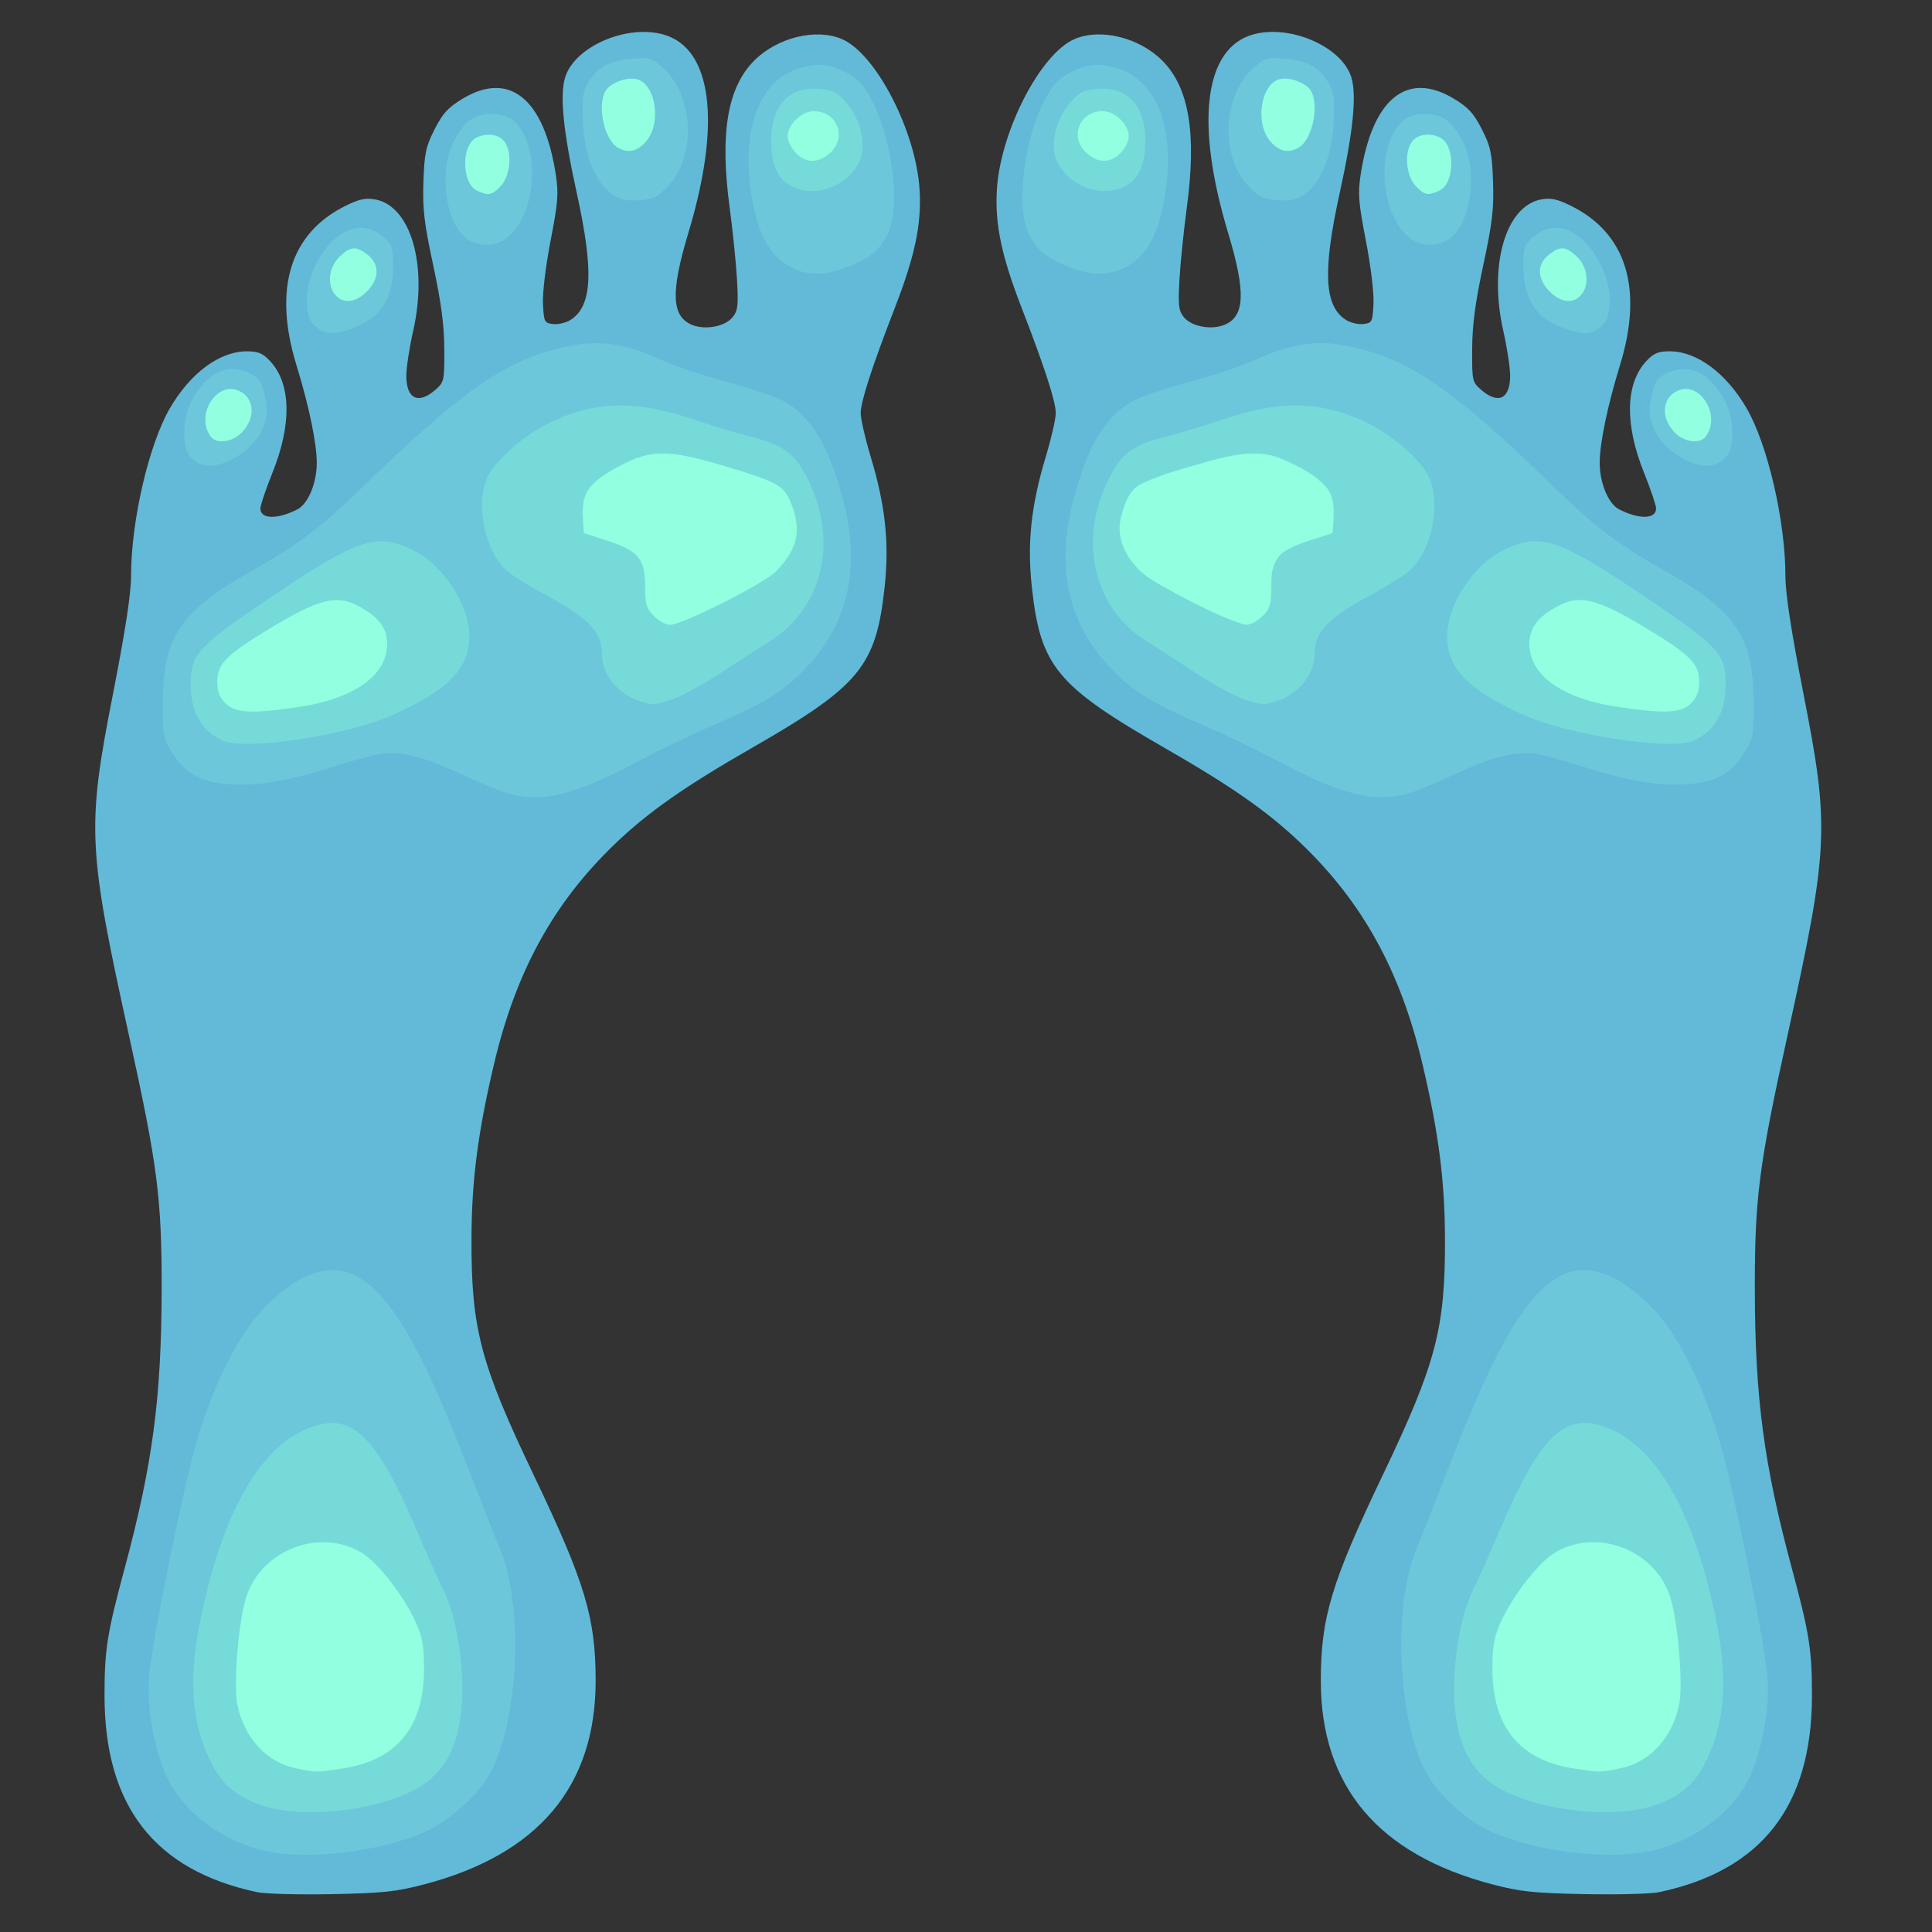 <?xml version="1.0" encoding="UTF-8" standalone="no"?>
<!-- Created with Inkscape (http://www.inkscape.org/) -->

<svg
   xmlns:dc="http://purl.org/dc/elements/1.1/"
   xmlns:cc="http://creativecommons.org/ns#"
   xmlns:rdf="http://www.w3.org/1999/02/22-rdf-syntax-ns#"
   xmlns:svg="http://www.w3.org/2000/svg"
   xmlns="http://www.w3.org/2000/svg"
   xmlns:sodipodi="http://sodipodi.sourceforge.net/DTD/sodipodi-0.dtd"
   xmlns:inkscape="http://www.inkscape.org/namespaces/inkscape"
   id="svg3058"
   version="1.1"
   inkscape:version="0.48.4 r9939"
   width="315"
   height="315"
   sodipodi:docname="foot_sensors.svg"
   inkscape:export-filename="C:\Source\bitbucket\heapsylon\main\Source\Android\Sensoria\SensoriaWorkbench\res\drawable\foot_sensors.png"
   inkscape:export-xdpi="171.42999"
   inkscape:export-ydpi="171.42999">
  <rect width="100%" height="100%" fill="#333333" stroke="none"/>
  <defs
     id="defs3132" />
  <sodipodi:namedview
     pagecolor="#ffffff"
     bordercolor="#666666"
     borderopacity="1"
     objecttolerance="10"
     gridtolerance="10"
     guidetolerance="10"
     inkscape:pageopacity="0"
     inkscape:pageshadow="2"
     inkscape:window-width="1920"
     inkscape:window-height="1138"
     id="namedview3130"
     showgrid="false"
     inkscape:zoom="1.6054421"
     inkscape:cx="271.82095"
     inkscape:cy="204.56043"
     inkscape:window-x="1912"
     inkscape:window-y="551"
     inkscape:window-maximized="1"
     inkscape:current-layer="svg3058" />
  <path
     style="fill:#62bad8"
     d="m 41.952,308.509 c -16.742,-3.546 -24.912,-14.061 -24.912,-32.059 0,-7.457 0.423,-10.138 3.263,-20.678 4.568,-16.952 6.016,-27.813 6.051,-45.408 0.03,-14.942 -0.651,-20.266 -5.305,-41.436 -6.753,-30.724 -6.907,-33.943 -2.658,-55.633 2.051,-10.471 2.975,-16.496 2.977,-19.418 0.007,-8.936 2.897,-21.408 6.329,-27.315 3.343,-5.753 8.112,-9.279 12.548,-9.279 1.868,0 2.605,0.311 3.807,1.606 3.415,3.677 3.546,10.301 0.36,18.213 -1.077,2.675 -1.959,5.28 -1.959,5.788 0,1.765 2.711,1.841 6.017,0.169 1.757,-0.889 3.176,-4.282 3.176,-7.592 0,-3.192 -1.261,-9.263 -3.299,-15.886 -3.852,-12.516 -1.062,-21.569 8.022,-26.039 2.22,-1.092 3.271,-1.314 4.828,-1.021 5.79,1.092 8.577,10.72 6.181,21.358 -0.622,2.763 -1.132,6.079 -1.132,7.369 0,3.783 1.925,4.739 4.702,2.336 1.475,-1.277 1.517,-1.462 1.492,-6.662 -0.018,-3.931 -0.497,-7.553 -1.807,-13.664 -1.488,-6.943 -1.752,-9.194 -1.597,-13.637 0.162,-4.643 0.394,-5.732 1.823,-8.542 1.321,-2.598 2.206,-3.563 4.573,-4.989 7.63,-4.595 13.278,-0.002 15.183,12.347 0.48,3.112 0.368,4.546 -0.847,10.813 -0.805,4.154 -1.332,8.539 -1.24,10.318 0.153,2.942 0.236,3.102 1.683,3.269 0.837,0.097 2.135,-0.228 2.884,-0.722 3.468,-2.285 3.732,-7.95 0.96,-20.563 -2.239,-10.19 -2.829,-16.152 -1.884,-19.034 1.631,-4.969 10.007,-8.579 15.995,-6.893 7.957,2.24 9.482,14.38 4.064,32.354 -2.905,9.637 -2.753,13.59 0.578,14.978 2.153,0.897 5.389,0.298 6.628,-1.227 0.867,-1.068 0.967,-1.909 0.729,-6.134 -0.152,-2.693 -0.688,-7.956 -1.192,-11.695 -1.633,-12.111 -0.39,-19.609 3.979,-24.003 3.751,-3.772 10.047,-5.332 14.288,-3.539 5.581,2.359 12.14,15.085 12.697,24.638 0.326,5.578 -0.764,10.751 -4.048,19.219 -3.721,9.594 -5.557,15.26 -5.557,17.143 0,0.942 0.732,4.139 1.626,7.103 2.423,8.036 3.064,14.128 2.254,21.447 -1.412,12.768 -4.075,15.967 -21.725,26.095 -10.814,6.205 -16.789,10.39 -22.122,15.492 -10.092,9.656 -16.256,20.858 -19.831,36.039 -2.632,11.176 -3.628,18.908 -3.661,28.402 -0.05,14.688 1.447,20.373 10.165,38.61 8.361,17.489 10.078,23.197 10.078,33.501 0,17.191 -9.352,28.299 -27.937,33.181 -4.597,1.207 -6.758,1.436 -15.099,1.599 -5.354,0.104 -10.812,-0.038 -12.13,-0.318 z"
     id="base"
     inkscape:label=""
     inkscape:connector-curvature="0" />
  <path
     style="fill:#6cc7da"
     d="m 43.214,301.77 c -7.241,-1.667 -13.537,-6.478 -16.155,-12.346 -1.971,-4.418 -3.146,-11.194 -2.769,-15.978 0.424,-5.392 5.362,-29.894 7.634,-37.881 2.745,-9.652 6.951,-18.045 11.219,-22.39 6.02,-6.129 11.484,-7.638 16.085,-4.443 5.108,3.547 9.85,11.983 16.81,29.909 2.323,5.982 4.826,12.344 5.563,14.139 3.798,9.249 2.95,27.729 -1.663,36.252 -1.872,3.459 -6.333,7.577 -10.204,9.418 -7.126,3.39 -19.488,4.936 -26.52,3.318 z"
     id="left_heel_layer1"
     inkscape:label=""
     inkscape:connector-curvature="0" />
  <path
     style="fill:#6cc7da"
     d="m 82.919,129.39 c -1.39,-0.404 -4.925,-1.861 -7.857,-3.239 -5.834,-2.742 -9.737,-3.724 -12.947,-3.257 -1.147,0.167 -4.643,1.117 -7.77,2.112 -7.257,2.309 -12.087,3.146 -16.645,2.886 -4.795,-0.274 -7.486,-1.703 -9.575,-5.087 -1.546,-2.504 -1.62,-2.899 -1.579,-8.38 0.08,-10.56 2.904,-14.782 14.146,-21.148 8.15,-4.615 11.673,-7.3 19.338,-14.741 16.337,-15.857 23.682,-20.672 34.086,-22.343 4.263,-0.685 8.458,0.063 13.519,2.41 2.092,0.97 6.837,2.574 10.545,3.564 3.707,0.99 7.869,2.366 9.249,3.059 3.481,1.748 6.114,5.076 8.087,10.22 5.55,14.473 3.914,25.689 -5.019,34.395 -3.308,3.224 -6.536,5.123 -14.5,8.528 -3.123,1.336 -8.273,3.809 -11.443,5.496 -10.773,5.734 -16.169,7.112 -21.636,5.524 z"
     id="left_mtb_layer1"
     inkscape:label=""
     inkscape:connector-curvature="0" />
  <path
     style="fill:#6cc7da"
     d="m 32.771,75.688 c -1.97,-0.738 -2.717,-2.093 -2.736,-4.963 -0.021,-3.209 1.131,-6.094 3.355,-8.406 2.073,-2.154 4.434,-2.687 7.047,-1.589 1.527,0.642 2.066,1.262 2.518,2.899 0.766,2.775 0.729,4.217 -0.163,6.315 -1.605,3.772 -7.012,6.871 -10.022,5.744 z"
     id="left_toe_pinkie_layer1"
     inkscape:label=""
     inkscape:connector-curvature="0" />
  <path
     style="fill:#6cc7da"
     d="m 52.46,53.944 c -1.869,-1.04 -2.433,-2.219 -2.433,-5.086 0,-3.499 2.039,-7.801 4.768,-10.064 2.564,-2.125 5.285,-2.205 7.628,-0.223 1.528,1.293 1.664,1.682 1.664,4.779 0,4.689 -1.604,7.786 -4.867,9.394 -3.144,1.55 -5.407,1.952 -6.76,1.199 z"
     id="left_toe_ring_layer1"
     inkscape:label=""
     inkscape:connector-curvature="0" />
  <path
     style="fill:#6cc7da"
     d="m 128.984,43.59 c -3.307,-1.718 -5.199,-4.964 -6.295,-10.801 -2.108,-11.228 0.97,-19.799 7.792,-21.705 2.752,-0.769 4.138,-0.711 6.47,0.269 2.701,1.135 3.804,2.231 5.369,5.334 3.297,6.539 4.517,17.272 2.43,21.385 -1.343,2.646 -2.479,3.667 -5.654,5.079 -4.036,1.795 -7.237,1.935 -10.113,0.44 z"
     id="left_toe_thumb_layer1"
     inkscape:label=""
     inkscape:connector-curvature="0" />
  <path
     style="fill:#6cc7da"
     d="m 75.444,38.336 c -2.988,-3.005 -3.758,-10.721 -1.517,-15.21 0.685,-1.371 1.889,-2.964 2.677,-3.538 2,-1.459 5.609,-1.349 7.272,0.221 4.32,4.082 3.626,15.123 -1.191,18.933 -2.165,1.713 -5.308,1.536 -7.24,-0.406 z"
     id="left_toe_middle_layer1"
     inkscape:label=""
     inkscape:connector-curvature="0" />
  <path
     style="fill:#6cc7da"
     d="m 99.974,31.801 c -2.814,-1.779 -4.762,-6.513 -4.955,-12.04 -0.135,-3.864 0.016,-4.907 0.921,-6.36 1.553,-2.494 3.362,-3.488 6.945,-3.815 2.874,-0.262 3.303,-0.154 4.963,1.251 5.224,4.42 5.819,14.392 1.158,19.416 -1.7,1.833 -2.398,2.19 -4.668,2.387 -2.012,0.175 -3.085,-0.032 -4.364,-0.84 z"
     id="left_toe_index_layer1"
     inkscape:label=""
     inkscape:connector-curvature="0" />
  <path
     style="fill:#76dad9"
     d="m 42.93,294.434 c -3.959,-1.274 -6.46,-3.242 -8.18,-6.438 -3.499,-6.502 -4.134,-13.862 -2.066,-23.943 3.774,-18.4 10.373,-29.337 19.129,-31.708 6.117,-1.656 10.063,2.682 16.608,18.262 1.257,2.991 2.982,6.831 3.834,8.533 2.708,5.41 3.924,15.925 2.581,22.301 -0.848,4.026 -2.23,6.525 -4.857,8.786 -5.205,4.48 -19.357,6.681 -27.049,4.207 z"
     id="left_heel_layer2"
     inkscape:label=""
     inkscape:connector-curvature="0" />
  <path
     style="fill:#76dad9"
     d="m 36.237,120.724 c -3.443,-1.621 -5.137,-4.641 -5.137,-9.157 0,-4.963 1.08,-6.128 13.327,-14.373 13.834,-9.314 16.872,-10.338 22.634,-7.634 5.097,2.392 9.448,8.911 9.458,14.171 0.01,5.229 -3.333,8.695 -12.327,12.778 -7.52,3.414 -24.285,5.942 -27.954,4.214 z"
     id="left_mtb_layer2_left"
     inkscape:label=""
     inkscape:connector-curvature="0" />
  <path
     style="fill:#76dad9"
     d="m 104.53,114.39 c -3.665,-1.111 -6.376,-4.351 -6.376,-7.62 0,-3.737 -1.982,-5.845 -9.184,-9.765 -2.821,-1.536 -5.704,-3.331 -6.407,-3.991 -3.612,-3.388 -5.099,-10.952 -3.019,-15.359 1.195,-2.532 5.666,-6.503 9.53,-8.465 7.467,-3.79 14.379,-4.054 23.68,-0.904 3.123,1.058 7.381,2.347 9.463,2.865 5.792,1.442 7.605,2.872 9.878,7.794 4.499,9.741 1.843,20.264 -6.439,25.513 -1.771,1.122 -5.565,3.574 -8.432,5.448 -2.867,1.874 -6.428,3.771 -7.914,4.215 -3,0.896 -2.759,0.882 -4.782,0.269 z"
     id="left_mtb_layer2_right"
     inkscape:label=""
     inkscape:connector-curvature="0" />
  <path
     style="fill:#76dad9"
     d="m 128.643,30.142 c -1.978,-1.213 -2.91,-3.524 -2.91,-7.217 0,-5.707 2.923,-8.855 7.826,-8.429 2.295,0.2 2.944,0.531 4.436,2.267 2.419,2.814 3.35,7.013 2.123,9.572 -2.044,4.262 -7.683,6.133 -11.476,3.807 z"
     id="left_toe_thumb_layer2"
     inkscape:label=""
     inkscape:connector-curvature="0" />
  <path
     style="fill:#91ffe0"
     d="m 48.404,288.348 c -4.866,-0.956 -8.521,-4.862 -9.699,-10.363 -0.669,-3.123 0.112,-13.053 1.361,-17.325 2.325,-7.948 12.193,-11.752 19.103,-7.366 2.585,1.641 6.63,6.883 8.584,11.124 1.074,2.332 1.36,3.841 1.39,7.341 0.084,9.779 -4.399,15.3 -13.496,16.622 -4.207,0.612 -3.953,0.613 -7.243,-0.034 z"
     id="left_heel_layer3"
     inkscape:label=""
     inkscape:connector-curvature="0" />
  <path
     style="fill:#91ffe0"
     d="m 36.753,114.68 c -0.986,-0.991 -1.327,-1.92 -1.327,-3.606 0,-2.902 1.57,-4.431 9.253,-9.014 8.311,-4.957 10.91,-5.334 15.426,-2.238 2.467,1.691 3.383,3.745 2.887,6.472 -0.806,4.43 -6.014,7.724 -14.159,8.954 -7.721,1.166 -10.485,1.036 -12.08,-0.568 z"
     id="left_mtb_layer3_left"
     inkscape:label=""
     inkscape:connector-curvature="0" />
  <path
     style="fill:#91ffe0"
     d="m 106.61,100.442 c -1.239,-1.246 -1.426,-1.883 -1.426,-4.864 0,-4.476 -1.094,-5.785 -6.219,-7.437 L 95.18,86.921 95.033,84.202 c -0.209,-3.864 1.026,-5.579 5.888,-8.175 5.2,-2.776 7.936,-2.787 17.104,-0.071 8.398,2.488 9.75,3.202 10.792,5.699 1.944,4.661 1.377,7.61 -2.198,11.43 -1.847,1.973 -15.331,8.791 -17.387,8.791 -0.658,0 -1.838,-0.645 -2.622,-1.434 z"
     id="left_mtb_layer3_right"
     inkscape:label=""
     inkscape:connector-curvature="0" />
  <path
     style="fill:#91ffe0"
     d="m 34.454,71.284 c -2.754,-3.338 0.778,-9.273 4.503,-7.566 2.595,1.189 2.781,4.472 0.391,6.876 -1.47,1.478 -3.954,1.829 -4.893,0.69 z"
     id="left_toe_pinkie_layer3"
     inkscape:label=""
     inkscape:connector-curvature="0" />
  <path
     style="fill:#91ffe0"
     d="m 54.707,48.132 c -1.438,-1.598 -1.145,-4.543 0.622,-6.245 1.823,-1.756 2.747,-1.823 4.629,-0.334 1.971,1.559 1.91,3.907 -0.156,5.984 -1.806,1.816 -3.788,2.047 -5.095,0.595 z"
     id="left_toe_ring_layer3"
     inkscape:label=""
     inkscape:connector-curvature="0" />
  <path
     style="fill:#91ffe0"
     d="M 77.743,31.062 C 75.285,29.87 75.178,23.786 77.593,22.486 c 1.574,-0.847 3.536,-0.655 4.525,0.444 1.423,1.581 1.187,5.599 -0.431,7.355 -1.435,1.557 -2.075,1.683 -3.943,0.777 z"
     id="left_toe_middle_layer3"
     inkscape:label=""
     inkscape:connector-curvature="0" />
  <path
     style="fill:#91ffe0"
     d="m 129.764,24.952 c -0.73,-0.734 -1.327,-1.969 -1.327,-2.744 0,-1.914 2.251,-4.079 4.242,-4.079 3.866,0 5.498,4.358 2.578,6.884 -1.895,1.639 -3.823,1.617 -5.492,-0.061 z"
     id="left_toe_thumb_layer3"
     inkscape:label=""
     inkscape:connector-curvature="0" />
  <path
     style="fill:#91ffe0"
     d="m 100.723,24.068 c -2.172,-1.272 -3.378,-6.665 -2.049,-9.162 0.709,-1.332 3.489,-2.412 5.138,-1.996 3.09,0.78 4.089,7.091 1.595,10.072 -1.435,1.716 -2.992,2.076 -4.684,1.086 z"
     id="left_toe_index_layer3"
     inkscape:label=""
     inkscape:connector-curvature="0" />
  <path
     inkscape:connector-curvature="0"
     style="fill:#62bad8"
     d="m 270.516,308.504 c 16.742,-3.546 24.912,-14.061 24.912,-32.059 0,-7.457 -0.423,-10.138 -3.263,-20.678 -4.568,-16.952 -6.016,-27.813 -6.051,-45.408 -0.03,-14.942 0.651,-20.266 5.305,-41.436 6.753,-30.724 6.907,-33.943 2.658,-55.633 -2.051,-10.471 -2.975,-16.496 -2.977,-19.418 -0.006,-8.936 -2.897,-21.408 -6.329,-27.315 -3.343,-5.753 -8.112,-9.279 -12.548,-9.279 -1.868,0 -2.605,0.311 -3.808,1.606 -3.415,3.677 -3.546,10.301 -0.36,18.213 1.077,2.675 1.959,5.28 1.959,5.788 0,1.765 -2.711,1.841 -6.017,0.169 -1.757,-0.889 -3.176,-4.282 -3.176,-7.592 0,-3.192 1.261,-9.263 3.299,-15.886 3.852,-12.516 1.062,-21.569 -8.022,-26.039 -2.22,-1.092 -3.271,-1.314 -4.828,-1.021 -5.79,1.092 -8.577,10.72 -6.181,21.358 0.622,2.763 1.132,6.079 1.132,7.369 0,3.783 -1.925,4.739 -4.702,2.336 -1.475,-1.277 -1.517,-1.462 -1.492,-6.662 0.018,-3.931 0.497,-7.553 1.807,-13.664 1.488,-6.943 1.752,-9.194 1.597,-13.637 -0.162,-4.643 -0.394,-5.732 -1.823,-8.542 -1.321,-2.598 -2.206,-3.563 -4.573,-4.989 -7.63,-4.595 -13.278,-0.002 -15.183,12.347 -0.48,3.112 -0.368,4.546 0.847,10.813 0.805,4.154 1.332,8.539 1.24,10.318 -0.153,2.942 -0.236,3.102 -1.683,3.269 -0.837,0.097 -2.135,-0.228 -2.884,-0.722 -3.468,-2.285 -3.732,-7.95 -0.96,-20.563 2.239,-10.19 2.829,-16.152 1.884,-19.034 -1.631,-4.969 -10.007,-8.579 -15.995,-6.893 -7.957,2.24 -9.482,14.38 -4.064,32.354 2.905,9.637 2.753,13.59 -0.578,14.978 -2.153,0.897 -5.389,0.298 -6.628,-1.227 -0.867,-1.068 -0.967,-1.909 -0.729,-6.134 0.152,-2.693 0.688,-7.956 1.192,-11.695 1.633,-12.111 0.39,-19.609 -3.979,-24.003 -3.751,-3.772 -10.047,-5.332 -14.288,-3.539 -5.581,2.359 -12.14,15.085 -12.697,24.638 -0.326,5.578 0.764,10.751 4.048,19.219 3.721,9.594 5.557,15.26 5.557,17.143 0,0.942 -0.732,4.139 -1.626,7.103 -2.423,8.036 -3.064,14.128 -2.254,21.447 1.412,12.768 4.075,15.967 21.725,26.095 10.814,6.205 16.789,10.39 22.122,15.492 10.092,9.656 16.256,20.858 19.831,36.039 2.632,11.175 3.628,18.908 3.661,28.402 0.05,14.688 -1.447,20.373 -10.165,38.61 -8.361,17.489 -10.078,23.197 -10.078,33.501 0,17.191 9.352,28.299 27.937,33.181 4.597,1.207 6.758,1.436 15.099,1.599 5.354,0.104 10.812,-0.038 12.13,-0.318 z"
     id="right_base"
     inkscape:label="" />
  <path
     inkscape:connector-curvature="0"
     style="fill:#6cc7da"
     d="m 269.255,301.765 c 7.241,-1.667 13.537,-6.478 16.155,-12.346 1.971,-4.418 3.146,-11.194 2.769,-15.978 -0.424,-5.392 -5.362,-29.894 -7.634,-37.881 -2.745,-9.652 -6.951,-18.045 -11.219,-22.39 -6.02,-6.129 -11.484,-7.638 -16.085,-4.443 -5.108,3.547 -9.85,11.983 -16.81,29.909 -2.323,5.982 -4.826,12.344 -5.563,14.139 -3.798,9.249 -2.95,27.729 1.663,36.252 1.872,3.459 6.333,7.577 10.204,9.418 7.126,3.39 19.488,4.936 26.52,3.318 z"
     id="right_heel_layer1"
     inkscape:label="" />
  <path
     inkscape:connector-curvature="0"
     style="fill:#6cc7da"
     d="m 229.549,129.384 c 1.39,-0.404 4.925,-1.861 7.857,-3.239 5.834,-2.742 9.737,-3.724 12.947,-3.257 1.147,0.167 4.643,1.117 7.77,2.112 7.257,2.309 12.087,3.146 16.645,2.886 4.795,-0.274 7.486,-1.703 9.575,-5.087 1.546,-2.504 1.62,-2.899 1.579,-8.38 -0.08,-10.56 -2.904,-14.782 -14.146,-21.148 -8.15,-4.615 -11.673,-7.3 -19.338,-14.741 -16.337,-15.857 -23.682,-20.672 -34.086,-22.343 -4.263,-0.685 -8.458,0.063 -13.519,2.41 -2.092,0.97 -6.837,2.574 -10.545,3.564 -3.707,0.99 -7.869,2.366 -9.249,3.059 -3.481,1.748 -6.114,5.076 -8.087,10.22 -5.55,14.473 -3.914,25.689 5.019,34.395 3.308,3.224 6.536,5.123 14.5,8.528 3.123,1.336 8.273,3.809 11.443,5.496 10.773,5.734 16.169,7.112 21.636,5.524 z"
     id="right_mtb_layer1"
     inkscape:label="" />
  <path
     inkscape:connector-curvature="0"
     style="fill:#6cc7da"
     d="m 279.697,75.683 c 1.97,-0.738 2.717,-2.093 2.736,-4.963 0.021,-3.209 -1.131,-6.094 -3.355,-8.406 -2.073,-2.154 -4.434,-2.687 -7.048,-1.589 -1.527,0.642 -2.066,1.262 -2.518,2.899 -0.766,2.775 -0.729,4.217 0.163,6.315 1.605,3.772 7.012,6.871 10.022,5.744 z"
     id="right_toe_pinkie_layer1"
     inkscape:label="" />
  <path
     inkscape:connector-curvature="0"
     style="fill:#6cc7da"
     d="m 260.009,53.938 c 1.869,-1.04 2.433,-2.219 2.433,-5.086 0,-3.499 -2.039,-7.801 -4.768,-10.064 -2.564,-2.125 -5.285,-2.205 -7.628,-0.223 -1.528,1.293 -1.664,1.682 -1.664,4.779 0,4.689 1.604,7.786 4.867,9.394 3.144,1.55 5.407,1.952 6.76,1.199 z"
     id="right_toe_ring_layer1"
     inkscape:label="" />
  <path
     inkscape:connector-curvature="0"
     style="fill:#6cc7da"
     d="m 183.484,43.584 c 3.307,-1.718 5.199,-4.964 6.295,-10.801 2.108,-11.228 -0.97,-19.799 -7.792,-21.705 -2.752,-0.769 -4.138,-0.711 -6.47,0.269 -2.701,1.135 -3.804,2.231 -5.369,5.334 -3.297,6.539 -4.517,17.272 -2.43,21.385 1.343,2.646 2.479,3.667 5.654,5.079 4.036,1.795 7.237,1.935 10.113,0.44 z"
     id="right_toe_thumb_layer1"
     inkscape:label="" />
  <path
     inkscape:connector-curvature="0"
     style="fill:#6cc7da"
     d="m 237.024,38.331 c 2.988,-3.005 3.758,-10.721 1.517,-15.21 -0.685,-1.371 -1.889,-2.964 -2.677,-3.538 -2,-1.459 -5.609,-1.349 -7.272,0.221 -4.32,4.082 -3.626,15.123 1.191,18.933 2.165,1.713 5.308,1.536 7.24,-0.406 z"
     id="right_toe_middle_layer1"
     inkscape:label="" />
  <path
     inkscape:connector-curvature="0"
     style="fill:#6cc7da"
     d="m 212.494,31.795 c 2.814,-1.779 4.762,-6.513 4.955,-12.04 0.135,-3.864 -0.016,-4.907 -0.921,-6.36 -1.553,-2.494 -3.362,-3.488 -6.945,-3.815 -2.874,-0.262 -3.303,-0.154 -4.963,1.251 -5.224,4.42 -5.819,14.392 -1.158,19.416 1.7,1.833 2.398,2.19 4.668,2.387 2.012,0.175 3.085,-0.032 4.364,-0.84 z"
     id="right_toe_index_layer1"
     inkscape:label="" />
  <path
     inkscape:connector-curvature="0"
     style="fill:#76dad9"
     d="m 269.539,294.429 c 3.959,-1.274 6.46,-3.242 8.18,-6.438 3.499,-6.502 4.134,-13.862 2.067,-23.943 -3.774,-18.4 -10.373,-29.337 -19.129,-31.708 -6.117,-1.656 -10.063,2.682 -16.608,18.262 -1.257,2.991 -2.982,6.831 -3.834,8.533 -2.708,5.41 -3.924,15.925 -2.581,22.301 0.848,4.026 2.23,6.525 4.857,8.786 5.205,4.48 19.357,6.681 27.049,4.207 z"
     id="right_heel_layer2"
     inkscape:label="" />
  <path
     inkscape:connector-curvature="0"
     style="fill:#76dad9"
     d="m 276.231,120.718 c 3.443,-1.621 5.137,-4.641 5.137,-9.157 0,-4.963 -1.08,-6.128 -13.327,-14.373 -13.834,-9.314 -16.872,-10.338 -22.634,-7.634 -5.097,2.392 -9.448,8.911 -9.458,14.171 -0.01,5.229 3.333,8.695 12.327,12.778 7.52,3.414 24.285,5.942 27.954,4.214 z"
     id="right_mtb_layer2_left"
     inkscape:label="" />
  <path
     inkscape:connector-curvature="0"
     style="fill:#76dad9"
     d="m 207.938,114.384 c 3.665,-1.111 6.376,-4.351 6.376,-7.62 0,-3.737 1.982,-5.845 9.184,-9.765 2.821,-1.536 5.704,-3.331 6.407,-3.991 3.612,-3.388 5.099,-10.952 3.019,-15.359 -1.195,-2.532 -5.666,-6.503 -9.53,-8.465 -7.467,-3.79 -14.379,-4.054 -23.68,-0.904 -3.123,1.058 -7.381,2.347 -9.463,2.865 -5.792,1.442 -7.605,2.872 -9.878,7.794 -4.499,9.741 -1.843,20.264 6.439,25.513 1.771,1.122 5.565,3.574 8.432,5.448 2.867,1.874 6.428,3.771 7.914,4.215 3,0.896 2.759,0.882 4.782,0.269 z"
     id="right_mtb_layer2_right"
     inkscape:label="" />
  <path
     inkscape:connector-curvature="0"
     style="fill:#76dad9"
     d="m 183.826,30.137 c 1.978,-1.213 2.91,-3.524 2.91,-7.217 0,-5.707 -2.923,-8.855 -7.826,-8.429 -2.295,0.2 -2.944,0.531 -4.436,2.267 -2.419,2.814 -3.35,7.013 -2.123,9.572 2.044,4.262 7.683,6.133 11.476,3.807 z"
     id="right_toe_thumb_layer2"
     inkscape:label="" />
  <path
     inkscape:connector-curvature="0"
     style="fill:#91ffe0"
     d="m 264.064,288.342 c 4.866,-0.956 8.521,-4.862 9.699,-10.363 0.669,-3.123 -0.112,-13.053 -1.361,-17.325 -2.325,-7.948 -12.193,-11.752 -19.103,-7.366 -2.585,1.641 -6.63,6.883 -8.584,11.124 -1.074,2.332 -1.36,3.841 -1.39,7.341 -0.084,9.779 4.399,15.3 13.496,16.622 4.207,0.612 3.953,0.613 7.243,-0.034 z"
     id="right_heel_layer3"
     inkscape:label="" />
  <path
     inkscape:connector-curvature="0"
     style="fill:#91ffe0"
     d="m 275.715,114.674 c 0.986,-0.991 1.327,-1.92 1.327,-3.606 0,-2.902 -1.57,-4.431 -9.253,-9.014 -8.311,-4.957 -10.91,-5.334 -15.426,-2.238 -2.467,1.691 -3.383,3.745 -2.887,6.472 0.806,4.43 6.014,7.724 14.159,8.954 7.721,1.166 10.485,1.036 12.08,-0.568 z"
     id="right_mtb_layer3_left"
     inkscape:label="" />
  <path
     style="fill:#91ffe0"
     d="m 205.859,100.436 c 1.754,-1.432 1.352,-3.856 1.447,-5.857 -0.006,-1.905 0.714,-3.958 2.484,-4.889 2.336,-1.321 4.984,-1.898 7.499,-2.776 0.073,-2.532 0.69,-5.39 -1.07,-7.512 -1.912,-2.156 -4.601,-3.407 -7.179,-4.568 -3.849,-1.672 -8.125,-0.686 -11.992,0.372 -3.62,1.075 -7.331,1.967 -10.758,3.589 -2.191,0.941 -2.976,3.368 -3.507,5.503 -0.745,2.754 0.307,5.651 2.141,7.726 1.753,2.258 4.466,3.39 6.87,4.795 3.551,1.842 7.108,3.761 10.93,4.972 1.193,0.291 2.301,-0.612 3.136,-1.357 z"
     id="right_mtb_layer3_right"
     inkscape:connector-curvature="0" />
  <path
     inkscape:connector-curvature="0"
     style="fill:#91ffe0"
     d="m 278.014,71.278 c 2.754,-3.338 -0.778,-9.273 -4.503,-7.566 -2.595,1.189 -2.781,4.472 -0.391,6.876 1.47,1.478 3.954,1.829 4.893,0.69 z"
     id="right_toe_pinkie_layer3"
     inkscape:label="" />
  <path
     inkscape:connector-curvature="0"
     style="fill:#91ffe0"
     d="m 257.762,48.126 c 1.438,-1.598 1.145,-4.543 -0.622,-6.245 -1.823,-1.756 -2.747,-1.823 -4.629,-0.334 -1.971,1.559 -1.91,3.907 0.156,5.984 1.806,1.816 3.788,2.047 5.095,0.595 z"
     id="right_toe_ring_layer3"
     inkscape:label="" />
  <path
     inkscape:connector-curvature="0"
     style="fill:#91ffe0"
     d="m 234.725,31.057 c 2.458,-1.193 2.565,-7.276 0.15,-8.576 -1.574,-0.847 -3.536,-0.655 -4.525,0.444 -1.423,1.581 -1.187,5.599 0.431,7.355 1.435,1.557 2.075,1.683 3.943,0.777 z"
     id="right_toe_middle_layer3"
     inkscape:label="" />
  <path
     inkscape:connector-curvature="0"
     style="fill:#91ffe0"
     d="m 182.704,24.946 c 0.73,-0.734 1.327,-1.969 1.327,-2.744 0,-1.914 -2.251,-4.079 -4.242,-4.079 -3.866,0 -5.498,4.358 -2.578,6.884 1.895,1.639 3.823,1.617 5.492,-0.061 z"
     id="right_toe_thumb_layer3"
     inkscape:label="" />
  <path
     inkscape:connector-curvature="0"
     style="fill:#91ffe0"
     d="m 211.746,24.062 c 2.172,-1.272 3.378,-6.665 2.049,-9.162 -0.709,-1.332 -3.489,-2.412 -5.138,-1.996 -3.09,0.78 -4.089,7.091 -1.595,10.072 1.435,1.716 2.992,2.076 4.684,1.086 z"
     id="right_toe_index_layer3"
     inkscape:label="" />
</svg>
